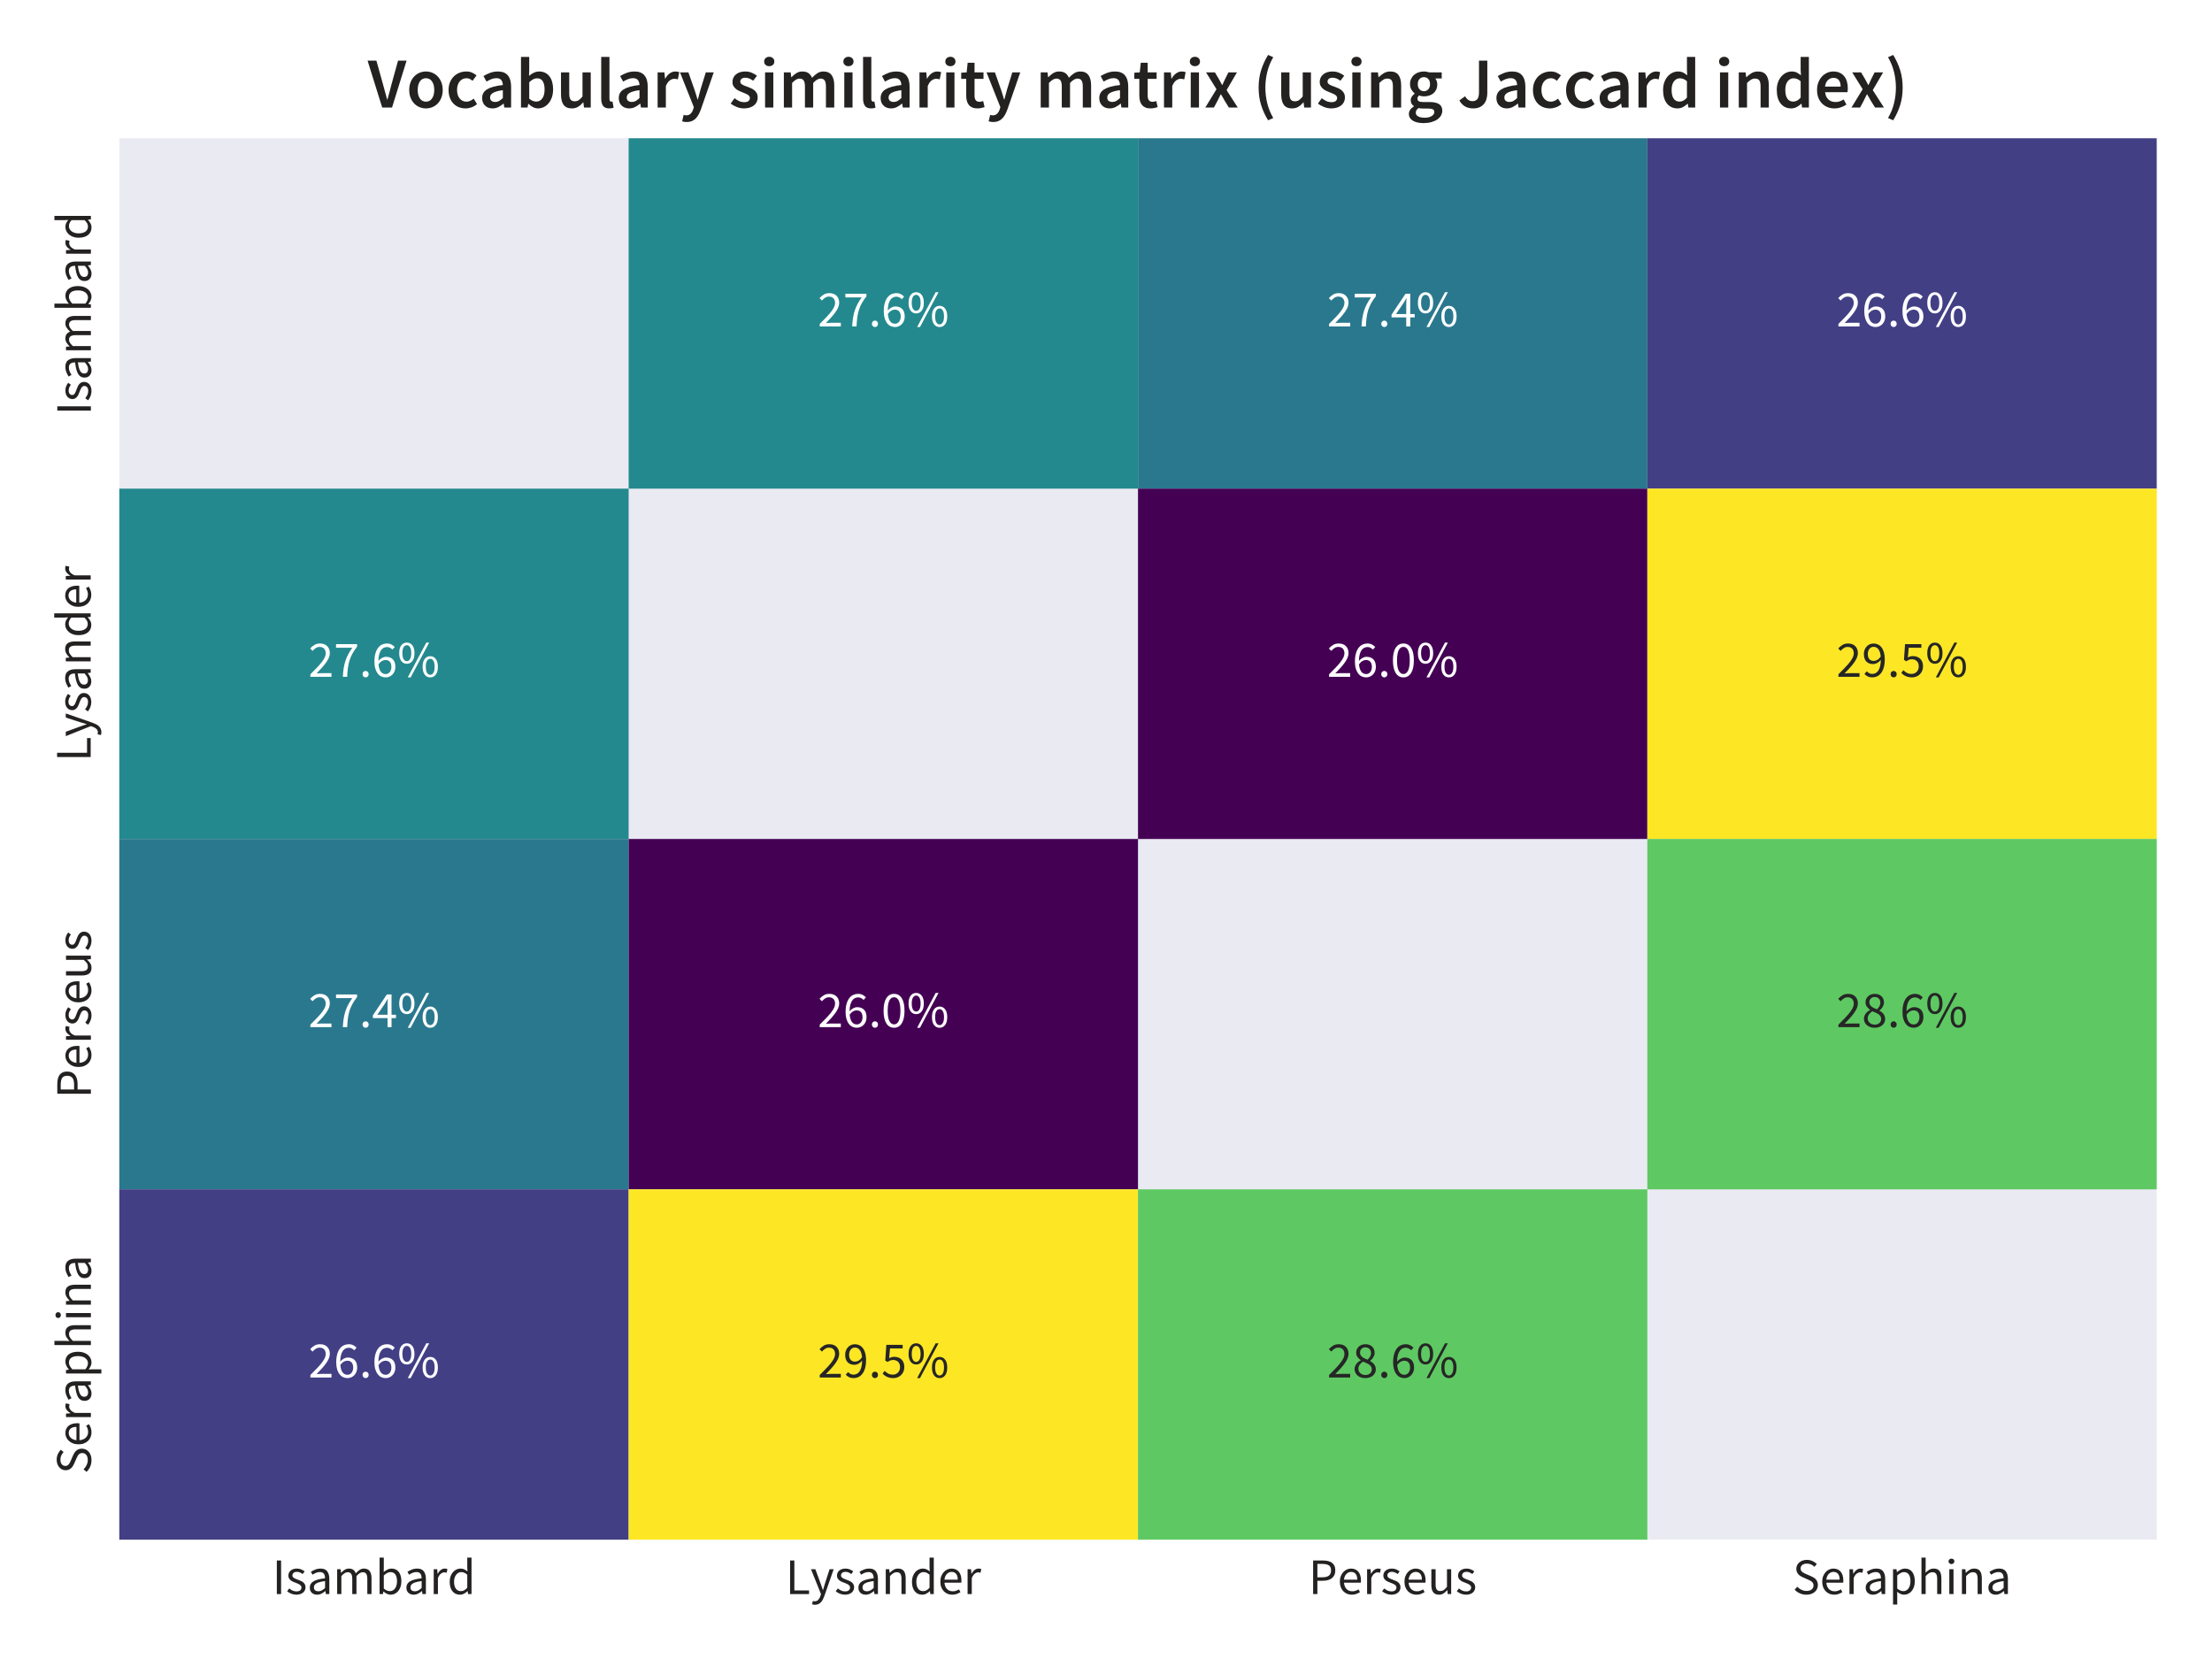 <?xml version="1.0" encoding="utf-8" standalone="no"?>
<!DOCTYPE svg PUBLIC "-//W3C//DTD SVG 1.1//EN"
  "http://www.w3.org/Graphics/SVG/1.1/DTD/svg11.dtd">
<!-- Created with matplotlib (https://matplotlib.org/) -->
<svg height="324pt" version="1.1" viewBox="0 0 432 324" width="432pt" xmlns="http://www.w3.org/2000/svg" xmlns:xlink="http://www.w3.org/1999/xlink">
 <defs>
  <style type="text/css">
*{stroke-linecap:butt;stroke-linejoin:round;}
  </style>
 </defs>
 <g id="figure_1">
  <g id="patch_1">
   <path d="M 0 324 
L 432 324 
L 432 0 
L 0 0 
z
" style="fill:#ffffff;"/>
  </g>
  <g id="axes_1">
   <g id="patch_2">
    <path d="M 23.3 300.7 
L 421.2 300.7 
L 421.2 27.003 
L 23.3 27.003 
z
" style="fill:#eaeaf2;"/>
   </g>
   <g id="matplotlib.axis_1">
    <g id="xtick_1">
     <g id="line2d_1"/>
     <g id="text_1">
      <!-- Isambard -->
      <defs>
       <path d="M 9 65.594 
L 17.297 65.594 
L 17.297 0 
L 9 0 
z
" id="SourceSansPro-Regular-73"/>
       <path d="M 20.906 -1.203 
Q 15.703 -1.203 11 0.688 
Q 6.297 2.594 2.797 5.5 
L 6.906 11 
Q 10.094 8.406 13.438 6.797 
Q 16.797 5.203 21.203 5.203 
Q 26 5.203 28.391 7.391 
Q 30.797 9.594 30.797 12.797 
Q 30.797 14.703 29.797 16.094 
Q 28.797 17.5 27.25 18.547 
Q 25.703 19.594 23.703 20.391 
Q 21.703 21.203 19.703 22 
Q 17.094 22.906 14.5 24.047 
Q 11.906 25.203 9.844 26.844 
Q 7.797 28.5 6.5 30.703 
Q 5.203 32.906 5.203 36 
Q 5.203 38.906 6.344 41.453 
Q 7.5 44 9.641 45.844 
Q 11.797 47.703 14.891 48.75 
Q 18 49.797 21.906 49.797 
Q 26.5 49.797 30.344 48.188 
Q 34.203 46.594 37 44.297 
L 33.094 39.094 
Q 30.594 41 27.891 42.203 
Q 25.203 43.406 22 43.406 
Q 17.406 43.406 15.25 41.297 
Q 13.094 39.203 13.094 36.406 
Q 13.094 34.703 14 33.453 
Q 14.906 32.203 16.406 31.25 
Q 17.906 30.297 19.844 29.547 
Q 21.797 28.797 23.906 28 
Q 26.5 27 29.141 25.891 
Q 31.797 24.797 33.891 23.141 
Q 36 21.5 37.344 19.094 
Q 38.703 16.703 38.703 13.297 
Q 38.703 10.297 37.547 7.688 
Q 36.406 5.094 34.156 3.094 
Q 31.906 1.094 28.547 -0.047 
Q 25.203 -1.203 20.906 -1.203 
z
" id="SourceSansPro-Regular-115"/>
       <path d="M 19.406 -1.203 
Q 13.297 -1.203 9.25 2.391 
Q 5.203 6 5.203 12.594 
Q 5.203 20.594 12.297 24.844 
Q 19.406 29.094 35 30.797 
Q 35 33.094 34.547 35.297 
Q 34.094 37.5 33 39.203 
Q 31.906 40.906 29.953 41.953 
Q 28 43 25 43 
Q 20.797 43 17.094 41.391 
Q 13.406 39.797 10.5 37.797 
L 7.297 43.5 
Q 10.703 45.703 15.594 47.75 
Q 20.5 49.797 26.406 49.797 
Q 35.297 49.797 39.297 44.344 
Q 43.297 38.906 43.297 29.797 
L 43.297 0 
L 36.5 0 
L 35.797 5.797 
L 35.5 5.797 
Q 32 2.906 28 0.844 
Q 24 -1.203 19.406 -1.203 
z
M 21.797 5.406 
Q 25.297 5.406 28.391 7.047 
Q 31.5 8.703 35 11.906 
L 35 25.406 
Q 28.906 24.594 24.75 23.5 
Q 20.594 22.406 18.047 20.906 
Q 15.5 19.406 14.344 17.453 
Q 13.203 15.5 13.203 13.203 
Q 13.203 9 15.703 7.203 
Q 18.203 5.406 21.797 5.406 
z
" id="SourceSansPro-Regular-97"/>
       <path d="M 8.203 48.594 
L 15 48.594 
L 15.703 41.594 
L 16 41.594 
Q 19.203 45.094 22.953 47.438 
Q 26.703 49.797 31.094 49.797 
Q 36.703 49.797 39.844 47.344 
Q 43 44.906 44.5 40.5 
Q 48.297 44.703 52.141 47.25 
Q 56 49.797 60.5 49.797 
Q 68 49.797 71.641 45 
Q 75.297 40.203 75.297 30.797 
L 75.297 0 
L 67.094 0 
L 67.094 29.703 
Q 67.094 36.594 64.891 39.641 
Q 62.703 42.703 58.094 42.703 
Q 52.594 42.703 45.906 35.203 
L 45.906 0 
L 37.703 0 
L 37.703 29.703 
Q 37.703 36.594 35.5 39.641 
Q 33.297 42.703 28.594 42.703 
Q 23.094 42.703 16.406 35.203 
L 16.406 0 
L 8.203 0 
z
" id="SourceSansPro-Regular-109"/>
       <path d="M 29.703 -1.203 
Q 26.297 -1.203 22.641 0.438 
Q 19 2.094 15.797 5 
L 15.5 5 
L 14.797 0 
L 8.203 0 
L 8.203 71.203 
L 16.406 71.203 
L 16.406 51.797 
L 16.203 43 
Q 19.5 45.906 23.391 47.844 
Q 27.297 49.797 31.406 49.797 
Q 36.094 49.797 39.688 48.047 
Q 43.297 46.297 45.75 43.047 
Q 48.203 39.797 49.453 35.25 
Q 50.703 30.703 50.703 25.094 
Q 50.703 18.906 49 14 
Q 47.297 9.094 44.391 5.688 
Q 41.5 2.297 37.703 0.547 
Q 33.906 -1.203 29.703 -1.203 
z
M 28.297 5.703 
Q 31.297 5.703 33.844 7.047 
Q 36.406 8.406 38.25 10.844 
Q 40.094 13.297 41.141 16.891 
Q 42.203 20.5 42.203 25 
Q 42.203 29 41.5 32.297 
Q 40.797 35.594 39.25 37.938 
Q 37.703 40.297 35.25 41.594 
Q 32.797 42.906 29.406 42.906 
Q 23.5 42.906 16.406 36.297 
L 16.406 10.797 
Q 19.594 8 22.75 6.844 
Q 25.906 5.703 28.297 5.703 
z
" id="SourceSansPro-Regular-98"/>
       <path d="M 8.203 48.594 
L 15 48.594 
L 15.703 39.797 
L 16 39.797 
Q 18.5 44.406 22.047 47.094 
Q 25.594 49.797 29.797 49.797 
Q 32.703 49.797 35 48.797 
L 33.406 41.594 
Q 32.203 42 31.203 42.203 
Q 30.203 42.406 28.703 42.406 
Q 25.594 42.406 22.25 39.906 
Q 18.906 37.406 16.406 31.203 
L 16.406 0 
L 8.203 0 
z
" id="SourceSansPro-Regular-114"/>
       <path d="M 24.797 -1.203 
Q 15.594 -1.203 10.141 5.391 
Q 4.703 12 4.703 24.203 
Q 4.703 30.094 6.453 34.844 
Q 8.203 39.594 11.094 42.891 
Q 14 46.203 17.797 48 
Q 21.594 49.797 25.797 49.797 
Q 30 49.797 33.094 48.297 
Q 36.203 46.797 39.406 44.203 
L 39 52.5 
L 39 71.203 
L 47.297 71.203 
L 47.297 0 
L 40.5 0 
L 39.797 5.703 
L 39.5 5.703 
Q 36.594 2.906 32.844 0.844 
Q 29.094 -1.203 24.797 -1.203 
z
M 26.594 5.703 
Q 30 5.703 33 7.344 
Q 36 9 39 12.406 
L 39 37.797 
Q 35.906 40.594 33.047 41.75 
Q 30.203 42.906 27.203 42.906 
Q 24.297 42.906 21.75 41.547 
Q 19.203 40.203 17.297 37.75 
Q 15.406 35.297 14.297 31.891 
Q 13.203 28.5 13.203 24.297 
Q 13.203 15.5 16.703 10.594 
Q 20.203 5.703 26.594 5.703 
z
" id="SourceSansPro-Regular-100"/>
      </defs>
      <g style="fill:#242121;" transform="translate(53.166 311.32)scale(0.1 -0.1)">
       <use xlink:href="#SourceSansPro-Regular-73"/>
       <use x="26.3" xlink:href="#SourceSansPro-Regular-115"/>
       <use x="68.2" xlink:href="#SourceSansPro-Regular-97"/>
       <use x="118.6" xlink:href="#SourceSansPro-Regular-109"/>
       <use x="201.5" xlink:href="#SourceSansPro-Regular-98"/>
       <use x="256.8" xlink:href="#SourceSansPro-Regular-97"/>
       <use x="307.2" xlink:href="#SourceSansPro-Regular-114"/>
       <use x="341.9" xlink:href="#SourceSansPro-Regular-100"/>
      </g>
     </g>
    </g>
    <g id="xtick_2">
     <g id="line2d_2"/>
     <g id="text_2">
      <!-- Lysander -->
      <defs>
       <path d="M 9 65.594 
L 17.297 65.594 
L 17.297 7.094 
L 46 7.094 
L 46 0 
L 9 0 
z
" id="SourceSansPro-Regular-76"/>
       <path d="M 9 -20.906 
Q 7.297 -20.906 5.891 -20.656 
Q 4.5 -20.406 3.297 -19.906 
L 4.906 -13.406 
Q 5.703 -13.594 6.703 -13.844 
Q 7.703 -14.094 8.594 -14.094 
Q 12.797 -14.094 15.438 -11.141 
Q 18.094 -8.203 19.594 -3.703 
L 20.703 -0.094 
L 1.203 48.594 
L 9.703 48.594 
L 19.594 21.703 
Q 20.703 18.5 21.953 14.953 
Q 23.203 11.406 24.297 8 
L 24.703 8 
Q 25.797 11.297 26.797 14.891 
Q 27.797 18.5 28.797 21.703 
L 37.5 48.594 
L 45.5 48.594 
L 27.203 -4 
Q 25.906 -7.594 24.297 -10.688 
Q 22.703 -13.797 20.5 -16.047 
Q 18.297 -18.297 15.5 -19.594 
Q 12.703 -20.906 9 -20.906 
z
" id="SourceSansPro-Regular-121"/>
       <path d="M 8.203 48.594 
L 15 48.594 
L 15.703 41.594 
L 16 41.594 
Q 19.5 45.094 23.344 47.438 
Q 27.203 49.797 32.297 49.797 
Q 40 49.797 43.547 45 
Q 47.094 40.203 47.094 30.797 
L 47.094 0 
L 38.906 0 
L 38.906 29.703 
Q 38.906 36.594 36.703 39.641 
Q 34.5 42.703 29.703 42.703 
Q 25.906 42.703 23 40.797 
Q 20.094 38.906 16.406 35.203 
L 16.406 0 
L 8.203 0 
z
" id="SourceSansPro-Regular-110"/>
       <path d="M 27.906 -1.203 
Q 23 -1.203 18.75 0.547 
Q 14.5 2.297 11.344 5.547 
Q 8.203 8.797 6.391 13.5 
Q 4.594 18.203 4.594 24.203 
Q 4.594 30.203 6.438 34.953 
Q 8.297 39.703 11.344 43 
Q 14.406 46.297 18.297 48.047 
Q 22.203 49.797 26.406 49.797 
Q 31 49.797 34.641 48.188 
Q 38.297 46.594 40.75 43.594 
Q 43.203 40.594 44.5 36.391 
Q 45.797 32.203 45.797 27 
Q 45.797 25.703 45.75 24.453 
Q 45.703 23.203 45.5 22.297 
L 12.703 22.297 
Q 13.203 14.5 17.547 9.953 
Q 21.906 5.406 28.906 5.406 
Q 32.406 5.406 35.344 6.453 
Q 38.297 7.5 41 9.203 
L 43.906 3.797 
Q 40.703 1.797 36.797 0.297 
Q 32.906 -1.203 27.906 -1.203 
z
M 38.594 28.203 
Q 38.594 35.594 35.438 39.438 
Q 32.297 43.297 26.594 43.297 
Q 24 43.297 21.641 42.297 
Q 19.297 41.297 17.391 39.344 
Q 15.5 37.406 14.25 34.594 
Q 13 31.797 12.594 28.203 
z
" id="SourceSansPro-Regular-101"/>
      </defs>
      <g style="fill:#242121;" transform="translate(153.407 311.32)scale(0.1 -0.1)">
       <use xlink:href="#SourceSansPro-Regular-76"/>
       <use x="48.6" xlink:href="#SourceSansPro-Regular-121"/>
       <use x="95.3" xlink:href="#SourceSansPro-Regular-115"/>
       <use x="137.2" xlink:href="#SourceSansPro-Regular-97"/>
       <use x="187.6" xlink:href="#SourceSansPro-Regular-110"/>
       <use x="242.3" xlink:href="#SourceSansPro-Regular-100"/>
       <use x="297.8" xlink:href="#SourceSansPro-Regular-101"/>
       <use x="347.4" xlink:href="#SourceSansPro-Regular-114"/>
      </g>
     </g>
    </g>
    <g id="xtick_3">
     <g id="line2d_3"/>
     <g id="text_3">
      <!-- Perseus -->
      <defs>
       <path d="M 9 65.594 
L 27.703 65.594 
Q 33.203 65.594 37.75 64.594 
Q 42.297 63.594 45.5 61.344 
Q 48.703 59.094 50.5 55.391 
Q 52.297 51.703 52.297 46.297 
Q 52.297 41.094 50.547 37.297 
Q 48.797 33.5 45.594 31 
Q 42.406 28.5 37.953 27.25 
Q 33.5 26 28.094 26 
L 17.297 26 
L 17.297 0 
L 9 0 
z
M 27.094 32.797 
Q 35.703 32.797 39.844 36.047 
Q 44 39.297 44 46.297 
Q 44 53.406 39.641 56.156 
Q 35.297 58.906 26.703 58.906 
L 17.297 58.906 
L 17.297 32.797 
z
" id="SourceSansPro-Regular-80"/>
       <path d="M 22.406 -1.203 
Q 14.594 -1.203 11.047 3.594 
Q 7.5 8.406 7.5 17.797 
L 7.5 48.594 
L 15.797 48.594 
L 15.797 18.906 
Q 15.797 12 17.938 8.953 
Q 20.094 5.906 24.906 5.906 
Q 28.703 5.906 31.594 7.844 
Q 34.5 9.797 38 14.094 
L 38 48.594 
L 46.203 48.594 
L 46.203 0 
L 39.406 0 
L 38.703 7.594 
L 38.406 7.594 
Q 35 3.594 31.25 1.188 
Q 27.5 -1.203 22.406 -1.203 
z
" id="SourceSansPro-Regular-117"/>
      </defs>
      <g style="fill:#242121;" transform="translate(255.552 311.32)scale(0.1 -0.1)">
       <use xlink:href="#SourceSansPro-Regular-80"/>
       <use x="56.6" xlink:href="#SourceSansPro-Regular-101"/>
       <use x="106.2" xlink:href="#SourceSansPro-Regular-114"/>
       <use x="140.9" xlink:href="#SourceSansPro-Regular-115"/>
       <use x="182.8" xlink:href="#SourceSansPro-Regular-101"/>
       <use x="232.4" xlink:href="#SourceSansPro-Regular-117"/>
       <use x="286.8" xlink:href="#SourceSansPro-Regular-115"/>
      </g>
     </g>
    </g>
    <g id="xtick_4">
     <g id="line2d_4"/>
     <g id="text_4">
      <!-- Seraphina -->
      <defs>
       <path d="M 27.203 -1.203 
Q 20.297 -1.203 14.391 1.391 
Q 8.5 4 4.203 8.5 
L 9.203 14.297 
Q 12.703 10.594 17.453 8.344 
Q 22.203 6.094 27.297 6.094 
Q 33.797 6.094 37.391 9.047 
Q 41 12 41 16.797 
Q 41 19.297 40.141 21.047 
Q 39.297 22.797 37.844 24.047 
Q 36.406 25.297 34.406 26.297 
Q 32.406 27.297 30.094 28.406 
L 20.703 32.5 
Q 18.406 33.5 16 34.891 
Q 13.594 36.297 11.688 38.297 
Q 9.797 40.297 8.594 43.047 
Q 7.406 45.797 7.406 49.406 
Q 7.406 53.094 8.953 56.297 
Q 10.5 59.5 13.25 61.844 
Q 16 64.203 19.75 65.5 
Q 23.5 66.797 28 66.797 
Q 33.906 66.797 38.906 64.547 
Q 43.906 62.297 47.406 58.703 
L 42.906 53.297 
Q 39.906 56.203 36.25 57.844 
Q 32.594 59.5 28 59.5 
Q 22.5 59.5 19.141 56.953 
Q 15.797 54.406 15.797 49.906 
Q 15.797 47.5 16.75 45.844 
Q 17.703 44.203 19.297 42.953 
Q 20.906 41.703 22.797 40.75 
Q 24.703 39.797 26.703 39 
L 36 35 
Q 38.797 33.797 41.297 32.25 
Q 43.797 30.703 45.594 28.641 
Q 47.406 26.594 48.453 23.844 
Q 49.5 21.094 49.5 17.5 
Q 49.5 13.594 47.953 10.188 
Q 46.406 6.797 43.5 4.25 
Q 40.594 1.703 36.5 0.25 
Q 32.406 -1.203 27.203 -1.203 
z
" id="SourceSansPro-Regular-83"/>
       <path d="M 8.203 48.594 
L 15 48.594 
L 15.703 43 
L 16 43 
Q 19.297 45.797 23.25 47.797 
Q 27.203 49.797 31.5 49.797 
Q 36.203 49.797 39.797 48.047 
Q 43.406 46.297 45.797 43.047 
Q 48.203 39.797 49.453 35.25 
Q 50.703 30.703 50.703 25 
Q 50.703 18.797 49 13.938 
Q 47.297 9.094 44.391 5.688 
Q 41.5 2.297 37.703 0.547 
Q 33.906 -1.203 29.703 -1.203 
Q 26.297 -1.203 22.938 0.297 
Q 19.594 1.797 16.203 4.406 
L 16.406 -4.094 
L 16.406 -20.5 
L 8.203 -20.5 
z
M 28.297 5.703 
Q 31.297 5.703 33.844 7.047 
Q 36.406 8.406 38.25 10.844 
Q 40.094 13.297 41.141 16.891 
Q 42.203 20.5 42.203 25 
Q 42.203 29 41.5 32.297 
Q 40.797 35.594 39.25 37.938 
Q 37.703 40.297 35.25 41.594 
Q 32.797 42.906 29.406 42.906 
Q 26.297 42.906 23.141 41.203 
Q 20 39.5 16.406 36.297 
L 16.406 10.797 
Q 19.703 8 22.797 6.844 
Q 25.906 5.703 28.297 5.703 
z
" id="SourceSansPro-Regular-112"/>
       <path d="M 8.203 71.203 
L 16.406 71.203 
L 16.406 51.797 
L 16.094 41.797 
Q 19.594 45.094 23.391 47.438 
Q 27.203 49.797 32.297 49.797 
Q 40 49.797 43.547 45 
Q 47.094 40.203 47.094 30.797 
L 47.094 0 
L 38.906 0 
L 38.906 29.703 
Q 38.906 36.594 36.703 39.641 
Q 34.5 42.703 29.703 42.703 
Q 25.906 42.703 23 40.797 
Q 20.094 38.906 16.406 35.203 
L 16.406 0 
L 8.203 0 
z
" id="SourceSansPro-Regular-104"/>
       <path d="M 8.203 48.594 
L 16.406 48.594 
L 16.406 0 
L 8.203 0 
z
M 12.406 58.594 
Q 10 58.594 8.344 60.094 
Q 6.703 61.594 6.703 63.906 
Q 6.703 66.297 8.344 67.75 
Q 10 69.203 12.406 69.203 
Q 14.797 69.203 16.438 67.75 
Q 18.094 66.297 18.094 63.906 
Q 18.094 61.594 16.438 60.094 
Q 14.797 58.594 12.406 58.594 
z
" id="SourceSansPro-Regular-105"/>
      </defs>
      <g style="fill:#242121;" transform="translate(350.077 311.32)scale(0.1 -0.1)">
       <use xlink:href="#SourceSansPro-Regular-83"/>
       <use x="53.4" xlink:href="#SourceSansPro-Regular-101"/>
       <use x="103" xlink:href="#SourceSansPro-Regular-114"/>
       <use x="137.7" xlink:href="#SourceSansPro-Regular-97"/>
       <use x="188.1" xlink:href="#SourceSansPro-Regular-112"/>
       <use x="243.6" xlink:href="#SourceSansPro-Regular-104"/>
       <use x="298" xlink:href="#SourceSansPro-Regular-105"/>
       <use x="322.6" xlink:href="#SourceSansPro-Regular-110"/>
       <use x="377.3" xlink:href="#SourceSansPro-Regular-97"/>
      </g>
     </g>
    </g>
   </g>
   <g id="matplotlib.axis_2">
    <g id="ytick_1">
     <g id="line2d_5"/>
     <g id="text_5">
      <!-- Isambard -->
      <g style="fill:#242121;" transform="translate(17.75 81.086)rotate(-90)scale(0.1 -0.1)">
       <use xlink:href="#SourceSansPro-Regular-73"/>
       <use x="26.3" xlink:href="#SourceSansPro-Regular-115"/>
       <use x="68.2" xlink:href="#SourceSansPro-Regular-97"/>
       <use x="118.6" xlink:href="#SourceSansPro-Regular-109"/>
       <use x="201.5" xlink:href="#SourceSansPro-Regular-98"/>
       <use x="256.8" xlink:href="#SourceSansPro-Regular-97"/>
       <use x="307.2" xlink:href="#SourceSansPro-Regular-114"/>
       <use x="341.9" xlink:href="#SourceSansPro-Regular-100"/>
      </g>
     </g>
    </g>
    <g id="ytick_2">
     <g id="line2d_6"/>
     <g id="text_6">
      <!-- Lysander -->
      <g style="fill:#242121;" transform="translate(17.709 148.745)rotate(-90)scale(0.1 -0.1)">
       <use xlink:href="#SourceSansPro-Regular-76"/>
       <use x="48.6" xlink:href="#SourceSansPro-Regular-121"/>
       <use x="95.3" xlink:href="#SourceSansPro-Regular-115"/>
       <use x="137.2" xlink:href="#SourceSansPro-Regular-97"/>
       <use x="187.6" xlink:href="#SourceSansPro-Regular-110"/>
       <use x="242.3" xlink:href="#SourceSansPro-Regular-100"/>
       <use x="297.8" xlink:href="#SourceSansPro-Regular-101"/>
       <use x="347.4" xlink:href="#SourceSansPro-Regular-114"/>
      </g>
     </g>
    </g>
    <g id="ytick_3">
     <g id="line2d_7"/>
     <g id="text_7">
      <!-- Perseus -->
      <g style="fill:#242121;" transform="translate(17.75 214.499)rotate(-90)scale(0.1 -0.1)">
       <use xlink:href="#SourceSansPro-Regular-80"/>
       <use x="56.6" xlink:href="#SourceSansPro-Regular-101"/>
       <use x="106.2" xlink:href="#SourceSansPro-Regular-114"/>
       <use x="140.9" xlink:href="#SourceSansPro-Regular-115"/>
       <use x="182.8" xlink:href="#SourceSansPro-Regular-101"/>
       <use x="232.4" xlink:href="#SourceSansPro-Regular-117"/>
       <use x="286.8" xlink:href="#SourceSansPro-Regular-115"/>
      </g>
     </g>
    </g>
    <g id="ytick_4">
     <g id="line2d_8"/>
     <g id="text_8">
      <!-- Seraphina -->
      <g style="fill:#242121;" transform="translate(17.75 287.874)rotate(-90)scale(0.1 -0.1)">
       <use xlink:href="#SourceSansPro-Regular-83"/>
       <use x="53.4" xlink:href="#SourceSansPro-Regular-101"/>
       <use x="103" xlink:href="#SourceSansPro-Regular-114"/>
       <use x="137.7" xlink:href="#SourceSansPro-Regular-97"/>
       <use x="188.1" xlink:href="#SourceSansPro-Regular-112"/>
       <use x="243.6" xlink:href="#SourceSansPro-Regular-104"/>
       <use x="298" xlink:href="#SourceSansPro-Regular-105"/>
       <use x="322.6" xlink:href="#SourceSansPro-Regular-110"/>
       <use x="377.3" xlink:href="#SourceSansPro-Regular-97"/>
      </g>
     </g>
    </g>
   </g>
   <g id="QuadMesh_1">
    <path clip-path="url(#p7c6d9ca1df)" d="M 23.3 27.003 
L 122.775 27.003 
L 122.775 95.427 
L 23.3 95.427 
L 23.3 27.003 
" style="fill:none;"/>
    <path clip-path="url(#p7c6d9ca1df)" d="M 122.775 27.003 
L 222.25 27.003 
L 222.25 95.427 
L 122.775 95.427 
L 122.775 27.003 
" style="fill:#23898e;"/>
    <path clip-path="url(#p7c6d9ca1df)" d="M 222.25 27.003 
L 321.725 27.003 
L 321.725 95.427 
L 222.25 95.427 
L 222.25 27.003 
" style="fill:#2a788e;"/>
    <path clip-path="url(#p7c6d9ca1df)" d="M 321.725 27.003 
L 421.2 27.003 
L 421.2 95.427 
L 321.725 95.427 
L 321.725 27.003 
" style="fill:#423f85;"/>
    <path clip-path="url(#p7c6d9ca1df)" d="M 23.3 95.427 
L 122.775 95.427 
L 122.775 163.852 
L 23.3 163.852 
L 23.3 95.427 
" style="fill:#23898e;"/>
    <path clip-path="url(#p7c6d9ca1df)" d="M 122.775 95.427 
L 222.25 95.427 
L 222.25 163.852 
L 122.775 163.852 
L 122.775 95.427 
" style="fill:none;"/>
    <path clip-path="url(#p7c6d9ca1df)" d="M 222.25 95.427 
L 321.725 95.427 
L 321.725 163.852 
L 222.25 163.852 
L 222.25 95.427 
" style="fill:#440154;"/>
    <path clip-path="url(#p7c6d9ca1df)" d="M 321.725 95.427 
L 421.2 95.427 
L 421.2 163.852 
L 321.725 163.852 
L 321.725 95.427 
" style="fill:#fde725;"/>
    <path clip-path="url(#p7c6d9ca1df)" d="M 23.3 163.852 
L 122.775 163.852 
L 122.775 232.276 
L 23.3 232.276 
L 23.3 163.852 
" style="fill:#2a788e;"/>
    <path clip-path="url(#p7c6d9ca1df)" d="M 122.775 163.852 
L 222.25 163.852 
L 222.25 232.276 
L 122.775 232.276 
L 122.775 163.852 
" style="fill:#440154;"/>
    <path clip-path="url(#p7c6d9ca1df)" d="M 222.25 163.852 
L 321.725 163.852 
L 321.725 232.276 
L 222.25 232.276 
L 222.25 163.852 
" style="fill:none;"/>
    <path clip-path="url(#p7c6d9ca1df)" d="M 321.725 163.852 
L 421.2 163.852 
L 421.2 232.276 
L 321.725 232.276 
L 321.725 163.852 
" style="fill:#5ec962;"/>
    <path clip-path="url(#p7c6d9ca1df)" d="M 23.3 232.276 
L 122.775 232.276 
L 122.775 300.7 
L 23.3 300.7 
L 23.3 232.276 
" style="fill:#423f85;"/>
    <path clip-path="url(#p7c6d9ca1df)" d="M 122.775 232.276 
L 222.25 232.276 
L 222.25 300.7 
L 122.775 300.7 
L 122.775 232.276 
" style="fill:#fde725;"/>
    <path clip-path="url(#p7c6d9ca1df)" d="M 222.25 232.276 
L 321.725 232.276 
L 321.725 300.7 
L 222.25 300.7 
L 222.25 232.276 
" style="fill:#5ec962;"/>
    <path clip-path="url(#p7c6d9ca1df)" d="M 321.725 232.276 
L 421.2 232.276 
L 421.2 300.7 
L 321.725 300.7 
L 321.725 232.276 
" style="fill:none;"/>
   </g>
   <g id="text_9">
    <!-- 27.6% -->
    <defs>
     <path d="M 4 4.906 
Q 11.203 12.094 16.797 17.891 
Q 22.406 23.703 26.203 28.641 
Q 30 33.594 32 37.75 
Q 34 41.906 34 45.797 
Q 34 51.297 31 54.797 
Q 28 58.297 21.906 58.297 
Q 17.906 58.297 14.5 56.047 
Q 11.094 53.797 8.297 50.594 
L 3.594 55.297 
Q 7.594 59.703 12.094 62.344 
Q 16.594 65 22.906 65 
Q 31.797 65 36.891 59.844 
Q 42 54.703 42 46.203 
Q 42 41.703 40.047 37.141 
Q 38.094 32.594 34.641 27.75 
Q 31.203 22.906 26.453 17.656 
Q 21.703 12.406 16 6.5 
Q 18.594 6.703 21.391 6.891 
Q 24.203 7.094 26.703 7.094 
L 45.203 7.094 
L 45.203 0 
L 4 0 
z
" id="SourceSansPro-Regular-50"/>
     <path d="M 17.703 0 
Q 18.094 9 19.297 16.5 
Q 20.5 24 22.641 30.75 
Q 24.797 37.5 28.141 43.797 
Q 31.5 50.094 36.203 56.703 
L 4.406 56.703 
L 4.406 63.797 
L 45.5 63.797 
L 45.5 58.703 
Q 39.797 51.5 36.25 44.891 
Q 32.703 38.297 30.594 31.438 
Q 28.5 24.594 27.547 16.938 
Q 26.594 9.297 26.203 0 
L 17.703 0 
z
" id="SourceSansPro-Regular-55"/>
     <path d="M 12.5 -1.203 
Q 10 -1.203 8.25 0.547 
Q 6.5 2.297 6.5 5 
Q 6.5 7.906 8.25 9.656 
Q 10 11.406 12.5 11.406 
Q 14.906 11.406 16.656 9.656 
Q 18.406 7.906 18.406 5 
Q 18.406 2.297 16.656 0.547 
Q 14.906 -1.203 12.5 -1.203 
z
" id="SourceSansPro-Regular-46"/>
     <path d="M 26.797 5.297 
Q 29.203 5.297 31.203 6.297 
Q 33.203 7.297 34.703 9.141 
Q 36.203 11 37.047 13.547 
Q 37.906 16.094 37.906 19.297 
Q 37.906 25.594 35 29.188 
Q 32.094 32.797 26.094 32.797 
Q 23.094 32.797 19.547 30.844 
Q 16 28.906 12.797 24.406 
Q 13.594 15 17.141 10.141 
Q 20.703 5.297 26.797 5.297 
z
M 39.906 53.094 
Q 37.906 55.406 35.156 56.75 
Q 32.406 58.094 29.406 58.094 
Q 26.094 58.094 23.094 56.688 
Q 20.094 55.297 17.797 52.094 
Q 15.5 48.906 14.094 43.75 
Q 12.703 38.594 12.594 31 
Q 15.594 34.703 19.594 36.844 
Q 23.594 39 27.5 39 
Q 35.797 39 40.75 34.094 
Q 45.703 29.203 45.703 19.297 
Q 45.703 14.703 44.203 10.953 
Q 42.703 7.203 40.094 4.5 
Q 37.5 1.797 34.094 0.297 
Q 30.703 -1.203 26.797 -1.203 
Q 22.094 -1.203 18.094 0.688 
Q 14.094 2.594 11.141 6.438 
Q 8.203 10.297 6.5 16.047 
Q 4.797 21.797 4.797 29.5 
Q 4.797 39.094 6.797 45.844 
Q 8.797 52.594 12.188 56.844 
Q 15.594 61.094 19.938 63.047 
Q 24.297 65 29.094 65 
Q 34.297 65 38.047 63.047 
Q 41.797 61.094 44.5 58.203 
z
" id="SourceSansPro-Regular-54"/>
     <path d="M 18.406 25.391 
Q 11.594 25.391 7.547 30.781 
Q 3.5 36.188 3.5 46.188 
Q 3.5 56.094 7.547 61.438 
Q 11.594 66.797 18.406 66.797 
Q 25.094 66.797 29.188 61.438 
Q 33.297 56.094 33.297 46.188 
Q 33.297 36.188 29.188 30.781 
Q 25.094 25.391 18.406 25.391 
z
M 18.406 30.5 
Q 22.203 30.5 24.594 34.438 
Q 27 38.391 27 46.188 
Q 27 54 24.594 57.844 
Q 22.203 61.688 18.406 61.688 
Q 14.5 61.688 12.094 57.844 
Q 9.703 54 9.703 46.188 
Q 9.703 38.391 12.094 34.438 
Q 14.5 30.5 18.406 30.5 
z
M 56.406 66.797 
L 62 66.797 
L 25.797 -1.203 
L 20.203 -1.203 
z
M 64.094 -1.203 
Q 57.297 -1.203 53.25 4.188 
Q 49.203 9.594 49.203 19.594 
Q 49.203 29.5 53.25 34.844 
Q 57.297 40.203 64.094 40.203 
Q 70.797 40.203 74.891 34.844 
Q 79 29.5 79 19.594 
Q 79 9.594 74.891 4.188 
Q 70.797 -1.203 64.094 -1.203 
z
M 64.094 3.906 
Q 67.906 3.906 70.297 7.844 
Q 72.703 11.797 72.703 19.594 
Q 72.703 27.406 70.297 31.25 
Q 67.906 35.094 64.094 35.094 
Q 60.203 35.094 57.797 31.25 
Q 55.406 27.406 55.406 19.594 
Q 55.406 11.797 57.797 7.844 
Q 60.203 3.906 64.094 3.906 
z
" id="SourceSansPro-Regular-37"/>
    </defs>
    <g style="fill:#ffffff;" transform="translate(159.691 63.75)scale(0.1 -0.1)">
     <use xlink:href="#SourceSansPro-Regular-50"/>
     <use x="49.7" xlink:href="#SourceSansPro-Regular-55"/>
     <use x="99.4" xlink:href="#SourceSansPro-Regular-46"/>
     <use x="124.3" xlink:href="#SourceSansPro-Regular-54"/>
     <use x="174" xlink:href="#SourceSansPro-Regular-37"/>
    </g>
   </g>
   <g id="text_10">
    <!-- 27.4% -->
    <defs>
     <path d="M 30.406 24.203 
L 30.406 42.703 
Q 30.406 45.297 30.547 48.844 
Q 30.703 52.406 30.906 55 
L 30.5 55 
Q 29.297 52.703 28 50.5 
Q 26.703 48.297 25.297 46 
L 10.406 24.203 
z
M 46.906 17.594 
L 38.203 17.594 
L 38.203 0 
L 30.406 0 
L 30.406 17.594 
L 1.703 17.594 
L 1.703 23 
L 29 63.797 
L 38.203 63.797 
L 38.203 24.203 
L 46.906 24.203 
z
" id="SourceSansPro-Regular-52"/>
    </defs>
    <g style="fill:#ffffff;" transform="translate(259.166 63.75)scale(0.1 -0.1)">
     <use xlink:href="#SourceSansPro-Regular-50"/>
     <use x="49.7" xlink:href="#SourceSansPro-Regular-55"/>
     <use x="99.4" xlink:href="#SourceSansPro-Regular-46"/>
     <use x="124.3" xlink:href="#SourceSansPro-Regular-52"/>
     <use x="174" xlink:href="#SourceSansPro-Regular-37"/>
    </g>
   </g>
   <g id="text_11">
    <!-- 26.6% -->
    <g style="fill:#ffffff;" transform="translate(358.641 63.75)scale(0.1 -0.1)">
     <use xlink:href="#SourceSansPro-Regular-50"/>
     <use x="49.7" xlink:href="#SourceSansPro-Regular-54"/>
     <use x="99.4" xlink:href="#SourceSansPro-Regular-46"/>
     <use x="124.3" xlink:href="#SourceSansPro-Regular-54"/>
     <use x="174" xlink:href="#SourceSansPro-Regular-37"/>
    </g>
   </g>
   <g id="text_12">
    <!-- 27.6% -->
    <g style="fill:#ffffff;" transform="translate(60.216 132.175)scale(0.1 -0.1)">
     <use xlink:href="#SourceSansPro-Regular-50"/>
     <use x="49.7" xlink:href="#SourceSansPro-Regular-55"/>
     <use x="99.4" xlink:href="#SourceSansPro-Regular-46"/>
     <use x="124.3" xlink:href="#SourceSansPro-Regular-54"/>
     <use x="174" xlink:href="#SourceSansPro-Regular-37"/>
    </g>
   </g>
   <g id="text_13">
    <!-- 26.0% -->
    <defs>
     <path d="M 24.906 -1.203 
Q 15.203 -1.203 9.797 7.391 
Q 4.406 16 4.406 32.094 
Q 4.406 48.203 9.797 56.594 
Q 15.203 65 24.906 65 
Q 34.5 65 39.891 56.594 
Q 45.297 48.203 45.297 32.094 
Q 45.297 16 39.891 7.391 
Q 34.5 -1.203 24.906 -1.203 
z
M 24.906 5.406 
Q 27.703 5.406 29.953 6.953 
Q 32.203 8.5 33.844 11.75 
Q 35.5 15 36.391 20.047 
Q 37.297 25.094 37.297 32.094 
Q 37.297 39.094 36.391 44.094 
Q 35.5 49.094 33.844 52.25 
Q 32.203 55.406 29.953 56.906 
Q 27.703 58.406 24.906 58.406 
Q 22.094 58.406 19.797 56.906 
Q 17.5 55.406 15.844 52.25 
Q 14.203 49.094 13.297 44.094 
Q 12.406 39.094 12.406 32.094 
Q 12.406 18.094 15.844 11.75 
Q 19.297 5.406 24.906 5.406 
z
" id="SourceSansPro-Regular-48"/>
    </defs>
    <g style="fill:#ffffff;" transform="translate(259.166 132.175)scale(0.1 -0.1)">
     <use xlink:href="#SourceSansPro-Regular-50"/>
     <use x="49.7" xlink:href="#SourceSansPro-Regular-54"/>
     <use x="99.4" xlink:href="#SourceSansPro-Regular-46"/>
     <use x="124.3" xlink:href="#SourceSansPro-Regular-48"/>
     <use x="174" xlink:href="#SourceSansPro-Regular-37"/>
    </g>
   </g>
   <g id="text_14">
    <!-- 29.5% -->
    <defs>
     <path d="M 23.5 31 
Q 26.594 31 30.141 32.953 
Q 33.703 34.906 36.906 39.5 
Q 36.094 48.906 32.5 53.703 
Q 28.906 58.5 22.797 58.5 
Q 20.5 58.5 18.453 57.5 
Q 16.406 56.5 14.906 54.641 
Q 13.406 52.797 12.547 50.188 
Q 11.703 47.594 11.703 44.5 
Q 11.703 38.203 14.594 34.594 
Q 17.5 31 23.5 31 
z
M 9.703 10.703 
Q 11.703 8.406 14.453 7 
Q 17.203 5.594 20.203 5.594 
Q 23.594 5.594 26.594 7 
Q 29.594 8.406 31.891 11.656 
Q 34.203 14.906 35.594 20.094 
Q 37 25.297 37.094 33 
Q 34.094 29.203 30.094 27 
Q 26.094 24.797 22.094 24.797 
Q 13.797 24.797 8.891 29.688 
Q 4 34.594 4 44.5 
Q 4 49.094 5.5 52.844 
Q 7 56.594 9.547 59.297 
Q 12.094 62 15.547 63.5 
Q 19 65 22.797 65 
Q 27.5 65 31.547 63.094 
Q 35.594 61.203 38.547 57.344 
Q 41.5 53.5 43.141 47.75 
Q 44.797 42 44.797 34.297 
Q 44.797 24.703 42.797 17.953 
Q 40.797 11.203 37.391 6.953 
Q 34 2.703 29.641 0.75 
Q 25.297 -1.203 20.5 -1.203 
Q 15.406 -1.203 11.547 0.688 
Q 7.703 2.594 5.094 5.5 
z
" id="SourceSansPro-Regular-57"/>
     <path d="M 23.406 -1.203 
Q 19.594 -1.203 16.438 -0.453 
Q 13.297 0.297 10.75 1.5 
Q 8.203 2.703 6.141 4.25 
Q 4.094 5.797 2.5 7.5 
L 6.5 12.906 
Q 9.297 10 13.141 7.797 
Q 17 5.594 22.594 5.594 
Q 25.5 5.594 28.047 6.641 
Q 30.594 7.703 32.5 9.594 
Q 34.406 11.5 35.5 14.203 
Q 36.594 16.906 36.594 20.203 
Q 36.594 26.797 32.891 30.5 
Q 29.203 34.203 23 34.203 
Q 19.703 34.203 17.344 33.203 
Q 15 32.203 12.094 30.297 
L 7.703 33.094 
L 9.797 63.797 
L 41.703 63.797 
L 41.703 56.703 
L 17 56.703 
L 15.297 37.797 
Q 17.594 39 19.891 39.703 
Q 22.203 40.406 25.094 40.406 
Q 29.203 40.406 32.797 39.203 
Q 36.406 38 39.094 35.547 
Q 41.797 33.094 43.344 29.344 
Q 44.906 25.594 44.906 20.406 
Q 44.906 15.203 43.094 11.203 
Q 41.297 7.203 38.297 4.453 
Q 35.297 1.703 31.438 0.25 
Q 27.594 -1.203 23.406 -1.203 
z
" id="SourceSansPro-Regular-53"/>
    </defs>
    <g style="fill:#262626;" transform="translate(358.641 132.175)scale(0.1 -0.1)">
     <use xlink:href="#SourceSansPro-Regular-50"/>
     <use x="49.7" xlink:href="#SourceSansPro-Regular-57"/>
     <use x="99.4" xlink:href="#SourceSansPro-Regular-46"/>
     <use x="124.3" xlink:href="#SourceSansPro-Regular-53"/>
     <use x="174" xlink:href="#SourceSansPro-Regular-37"/>
    </g>
   </g>
   <g id="text_15">
    <!-- 27.4% -->
    <g style="fill:#ffffff;" transform="translate(60.216 200.599)scale(0.1 -0.1)">
     <use xlink:href="#SourceSansPro-Regular-50"/>
     <use x="49.7" xlink:href="#SourceSansPro-Regular-55"/>
     <use x="99.4" xlink:href="#SourceSansPro-Regular-46"/>
     <use x="124.3" xlink:href="#SourceSansPro-Regular-52"/>
     <use x="174" xlink:href="#SourceSansPro-Regular-37"/>
    </g>
   </g>
   <g id="text_16">
    <!-- 26.0% -->
    <g style="fill:#ffffff;" transform="translate(159.691 200.599)scale(0.1 -0.1)">
     <use xlink:href="#SourceSansPro-Regular-50"/>
     <use x="49.7" xlink:href="#SourceSansPro-Regular-54"/>
     <use x="99.4" xlink:href="#SourceSansPro-Regular-46"/>
     <use x="124.3" xlink:href="#SourceSansPro-Regular-48"/>
     <use x="174" xlink:href="#SourceSansPro-Regular-37"/>
    </g>
   </g>
   <g id="text_17">
    <!-- 28.6% -->
    <defs>
     <path d="M 25 -1.203 
Q 20.5 -1.203 16.641 0.094 
Q 12.797 1.406 10.047 3.75 
Q 7.297 6.094 5.688 9.297 
Q 4.094 12.5 4.094 16.297 
Q 4.094 19.406 5.141 22.047 
Q 6.203 24.703 7.844 26.844 
Q 9.5 29 11.641 30.641 
Q 13.797 32.297 16.094 33.5 
L 16.094 33.906 
Q 12.594 36.406 9.891 39.953 
Q 7.203 43.5 7.203 48.594 
Q 7.203 52.297 8.594 55.297 
Q 10 58.297 12.391 60.438 
Q 14.797 62.594 18.094 63.797 
Q 21.406 65 25.297 65 
Q 29.5 65 32.797 63.75 
Q 36.094 62.5 38.438 60.25 
Q 40.797 58 42.047 54.844 
Q 43.297 51.703 43.297 48 
Q 43.297 45.5 42.438 43.203 
Q 41.594 40.906 40.344 38.906 
Q 39.094 36.906 37.547 35.297 
Q 36 33.703 34.5 32.594 
L 34.5 32.203 
Q 36.594 31 38.594 29.453 
Q 40.594 27.906 42.141 25.953 
Q 43.703 24 44.641 21.5 
Q 45.594 19 45.594 15.797 
Q 45.594 12.203 44.094 9.094 
Q 42.594 6 39.891 3.703 
Q 37.203 1.406 33.391 0.094 
Q 29.594 -1.203 25 -1.203 
z
M 29.5 34.797 
Q 32.703 37.703 34.453 40.891 
Q 36.203 44.094 36.203 47.594 
Q 36.203 52.406 33.297 55.656 
Q 30.406 58.906 25.094 58.906 
Q 20.594 58.906 17.688 56.094 
Q 14.797 53.297 14.797 48.594 
Q 14.797 45.703 16 43.641 
Q 17.203 41.594 19.25 40 
Q 21.297 38.406 23.938 37.156 
Q 26.594 35.906 29.5 34.797 
z
M 25.203 4.906 
Q 30.797 4.906 34.25 8 
Q 37.703 11.094 37.703 16.094 
Q 37.703 19.203 36.297 21.391 
Q 34.906 23.594 32.5 25.25 
Q 30.094 26.906 26.938 28.25 
Q 23.797 29.594 20.406 31 
Q 16.594 28.406 14.047 24.953 
Q 11.5 21.5 11.5 17.094 
Q 11.5 14.406 12.547 12.203 
Q 13.594 10 15.438 8.344 
Q 17.297 6.703 19.797 5.797 
Q 22.297 4.906 25.203 4.906 
z
" id="SourceSansPro-Regular-56"/>
    </defs>
    <g style="fill:#262626;" transform="translate(358.641 200.599)scale(0.1 -0.1)">
     <use xlink:href="#SourceSansPro-Regular-50"/>
     <use x="49.7" xlink:href="#SourceSansPro-Regular-56"/>
     <use x="99.4" xlink:href="#SourceSansPro-Regular-46"/>
     <use x="124.3" xlink:href="#SourceSansPro-Regular-54"/>
     <use x="174" xlink:href="#SourceSansPro-Regular-37"/>
    </g>
   </g>
   <g id="text_18">
    <!-- 26.6% -->
    <g style="fill:#ffffff;" transform="translate(60.216 269.023)scale(0.1 -0.1)">
     <use xlink:href="#SourceSansPro-Regular-50"/>
     <use x="49.7" xlink:href="#SourceSansPro-Regular-54"/>
     <use x="99.4" xlink:href="#SourceSansPro-Regular-46"/>
     <use x="124.3" xlink:href="#SourceSansPro-Regular-54"/>
     <use x="174" xlink:href="#SourceSansPro-Regular-37"/>
    </g>
   </g>
   <g id="text_19">
    <!-- 29.5% -->
    <g style="fill:#262626;" transform="translate(159.691 269.023)scale(0.1 -0.1)">
     <use xlink:href="#SourceSansPro-Regular-50"/>
     <use x="49.7" xlink:href="#SourceSansPro-Regular-57"/>
     <use x="99.4" xlink:href="#SourceSansPro-Regular-46"/>
     <use x="124.3" xlink:href="#SourceSansPro-Regular-53"/>
     <use x="174" xlink:href="#SourceSansPro-Regular-37"/>
    </g>
   </g>
   <g id="text_20">
    <!-- 28.6% -->
    <g style="fill:#262626;" transform="translate(259.166 269.023)scale(0.1 -0.1)">
     <use xlink:href="#SourceSansPro-Regular-50"/>
     <use x="49.7" xlink:href="#SourceSansPro-Regular-56"/>
     <use x="99.4" xlink:href="#SourceSansPro-Regular-46"/>
     <use x="124.3" xlink:href="#SourceSansPro-Regular-54"/>
     <use x="174" xlink:href="#SourceSansPro-Regular-37"/>
    </g>
   </g>
   <g id="text_21">
    <!-- Vocabulary similarity matrix (using Jaccard index) -->
    <defs>
     <path d="M -0.406 65.406 
L 11.906 65.406 
L 21.094 32.5 
Q 22.703 26.906 23.953 21.906 
Q 25.203 16.906 26.906 11.203 
L 27.297 11.203 
Q 29 16.906 30.25 21.906 
Q 31.5 26.906 33 32.5 
L 42.094 65.406 
L 54 65.406 
L 33.703 0 
L 20 0 
z
" id="SourceSansPro-Semibold-86"/>
     <path d="M 27.406 -1.203 
Q 22.797 -1.203 18.594 0.5 
Q 14.406 2.203 11.156 5.5 
Q 7.906 8.797 6 13.594 
Q 4.094 18.406 4.094 24.5 
Q 4.094 30.594 6 35.391 
Q 7.906 40.203 11.156 43.5 
Q 14.406 46.797 18.594 48.547 
Q 22.797 50.297 27.406 50.297 
Q 32 50.297 36.25 48.547 
Q 40.5 46.797 43.703 43.5 
Q 46.906 40.203 48.844 35.391 
Q 50.797 30.594 50.797 24.5 
Q 50.797 18.406 48.844 13.594 
Q 46.906 8.797 43.703 5.5 
Q 40.5 2.203 36.25 0.5 
Q 32 -1.203 27.406 -1.203 
z
M 27.406 8.203 
Q 32.797 8.203 35.891 12.641 
Q 39 17.094 39 24.5 
Q 39 32 35.891 36.453 
Q 32.797 40.906 27.406 40.906 
Q 22 40.906 18.953 36.453 
Q 15.906 32 15.906 24.5 
Q 15.906 17.094 18.953 12.641 
Q 22 8.203 27.406 8.203 
z
" id="SourceSansPro-Semibold-111"/>
     <path d="M 27.797 -1.203 
Q 22.797 -1.203 18.438 0.5 
Q 14.094 2.203 10.891 5.5 
Q 7.703 8.797 5.891 13.594 
Q 4.094 18.406 4.094 24.5 
Q 4.094 30.594 6.094 35.391 
Q 8.094 40.203 11.5 43.5 
Q 14.906 46.797 19.344 48.547 
Q 23.797 50.297 28.703 50.297 
Q 33.5 50.297 36.953 48.688 
Q 40.406 47.094 43.094 44.797 
L 37.5 37.297 
Q 35.5 39 33.547 39.953 
Q 31.594 40.906 29.297 40.906 
Q 23.297 40.906 19.594 36.453 
Q 15.906 32 15.906 24.5 
Q 15.906 17.094 19.547 12.641 
Q 23.203 8.203 29 8.203 
Q 31.906 8.203 34.453 9.453 
Q 37 10.703 39.094 12.406 
L 43.797 4.797 
Q 40.297 1.797 36.141 0.297 
Q 32 -1.203 27.797 -1.203 
z
" id="SourceSansPro-Semibold-99"/>
     <path d="M 19.203 -1.203 
Q 12.703 -1.203 8.703 2.75 
Q 4.703 6.703 4.703 13.203 
Q 4.703 17.094 6.344 20.141 
Q 8 23.203 11.547 25.391 
Q 15.094 27.594 20.547 29.094 
Q 26 30.594 33.594 31.406 
Q 33.5 33.297 33.047 35.047 
Q 32.594 36.797 31.547 38.141 
Q 30.5 39.5 28.797 40.25 
Q 27.094 41 24.594 41 
Q 21 41 17.547 39.594 
Q 14.094 38.203 10.797 36.203 
L 6.594 43.906 
Q 10.703 46.5 15.797 48.391 
Q 20.906 50.297 26.797 50.297 
Q 36 50.297 40.547 44.844 
Q 45.094 39.406 45.094 29.094 
L 45.094 0 
L 35.594 0 
L 34.797 5.406 
L 34.406 5.406 
Q 31.094 2.594 27.344 0.688 
Q 23.594 -1.203 19.203 -1.203 
z
M 22.906 7.797 
Q 25.906 7.797 28.344 9.188 
Q 30.797 10.594 33.594 13.203 
L 33.594 24.203 
Q 28.594 23.594 25.188 22.594 
Q 21.797 21.594 19.688 20.344 
Q 17.594 19.094 16.688 17.5 
Q 15.797 15.906 15.797 14.094 
Q 15.797 10.797 17.797 9.297 
Q 19.797 7.797 22.906 7.797 
z
" id="SourceSansPro-Semibold-97"/>
     <path d="M 31.094 -1.203 
Q 27.703 -1.203 24.25 0.438 
Q 20.797 2.094 17.703 5.203 
L 17.406 5.203 
L 16.406 0 
L 7.297 0 
L 7.297 70.594 
L 18.797 70.594 
L 18.797 52.406 
L 18.5 44.203 
Q 21.594 46.906 25.25 48.594 
Q 28.906 50.297 32.703 50.297 
Q 37.297 50.297 40.891 48.547 
Q 44.5 46.797 47 43.547 
Q 49.5 40.297 50.797 35.688 
Q 52.094 31.094 52.094 25.406 
Q 52.094 19.094 50.344 14.141 
Q 48.594 9.203 45.688 5.797 
Q 42.797 2.406 39 0.594 
Q 35.203 -1.203 31.094 -1.203 
z
M 28.703 8.297 
Q 33.594 8.297 36.891 12.547 
Q 40.203 16.797 40.203 25.203 
Q 40.203 32.594 37.703 36.688 
Q 35.203 40.797 29.594 40.797 
Q 24.406 40.797 18.797 35.297 
L 18.797 12.406 
Q 21.406 10.094 23.953 9.188 
Q 26.5 8.297 28.703 8.297 
z
" id="SourceSansPro-Semibold-98"/>
     <path d="M 21.906 -1.203 
Q 14 -1.203 10.391 3.844 
Q 6.797 8.906 6.797 18.297 
L 6.797 49.094 
L 18.297 49.094 
L 18.297 19.797 
Q 18.297 13.703 20.094 11.203 
Q 21.906 8.703 25.906 8.703 
Q 29.094 8.703 31.547 10.297 
Q 34 11.906 36.797 15.5 
L 36.797 49.094 
L 48.297 49.094 
L 48.297 0 
L 38.906 0 
L 38 7.203 
L 37.703 7.203 
Q 34.5 3.406 30.75 1.094 
Q 27 -1.203 21.906 -1.203 
z
" id="SourceSansPro-Semibold-117"/>
     <path d="M 18.5 -1.203 
Q 12.297 -1.203 9.797 2.5 
Q 7.297 6.203 7.297 12.594 
L 7.297 70.594 
L 18.797 70.594 
L 18.797 12 
Q 18.797 9.906 19.594 9.047 
Q 20.406 8.203 21.297 8.203 
Q 21.703 8.203 22.047 8.203 
Q 22.406 8.203 23.094 8.406 
L 24.594 -0.203 
Q 22.297 -1.203 18.5 -1.203 
z
" id="SourceSansPro-Semibold-108"/>
     <path d="M 7.297 49.094 
L 16.797 49.094 
L 17.594 40.406 
L 18 40.406 
Q 20.594 45.203 24.297 47.75 
Q 28 50.297 31.906 50.297 
Q 35.406 50.297 37.5 49.297 
L 35.5 39.297 
Q 34.203 39.703 33.094 39.891 
Q 32 40.094 30.406 40.094 
Q 27.5 40.094 24.297 37.844 
Q 21.094 35.594 18.797 30 
L 18.797 0 
L 7.297 0 
z
" id="SourceSansPro-Semibold-114"/>
     <path d="M 10.594 -20.203 
Q 8.594 -20.203 7.094 -19.953 
Q 5.594 -19.703 4.203 -19.203 
L 6.297 -10.203 
Q 7 -10.406 7.953 -10.656 
Q 8.906 -10.906 9.797 -10.906 
Q 13.703 -10.906 16.047 -8.547 
Q 18.406 -6.203 19.594 -2.5 
L 20.5 0.594 
L 1.203 49.094 
L 12.906 49.094 
L 21.406 25 
Q 22.5 21.797 23.547 18.25 
Q 24.594 14.703 25.703 11.203 
L 26.094 11.203 
Q 27 14.594 27.953 18.141 
Q 28.906 21.703 29.797 25 
L 37.203 49.094 
L 48.297 49.094 
L 30.5 -2.203 
Q 29 -6.406 27.203 -9.703 
Q 25.406 -13 23.047 -15.344 
Q 20.703 -17.703 17.641 -18.953 
Q 14.594 -20.203 10.594 -20.203 
z
" id="SourceSansPro-Semibold-121"/>
     <path id="SourceSansPro-Semibold-32"/>
     <path d="M 21 -1.203 
Q 15.906 -1.203 10.953 0.75 
Q 6 2.703 2.406 5.594 
L 7.797 13 
Q 11.094 10.406 14.344 8.953 
Q 17.594 7.5 21.406 7.5 
Q 25.406 7.5 27.297 9.141 
Q 29.203 10.797 29.203 13.406 
Q 29.203 14.906 28.297 16.047 
Q 27.406 17.203 25.906 18.094 
Q 24.406 19 22.5 19.75 
Q 20.594 20.5 18.703 21.297 
Q 16.297 22.203 13.797 23.391 
Q 11.297 24.594 9.344 26.297 
Q 7.406 28 6.156 30.25 
Q 4.906 32.5 4.906 35.594 
Q 4.906 42.094 9.703 46.188 
Q 14.5 50.297 22.797 50.297 
Q 27.906 50.297 32 48.5 
Q 36.094 46.703 39.094 44.406 
L 33.797 37.406 
Q 31.203 39.297 28.547 40.438 
Q 25.906 41.594 23 41.594 
Q 19.297 41.594 17.547 40.047 
Q 15.797 38.5 15.797 36.203 
Q 15.797 34.703 16.641 33.641 
Q 17.5 32.594 18.891 31.797 
Q 20.297 31 22.141 30.297 
Q 24 29.594 26 28.906 
Q 28.5 28 31 26.844 
Q 33.5 25.703 35.547 24 
Q 37.594 22.297 38.844 19.844 
Q 40.094 17.406 40.094 14 
Q 40.094 10.797 38.844 8.047 
Q 37.594 5.297 35.188 3.25 
Q 32.797 1.203 29.188 0 
Q 25.594 -1.203 21 -1.203 
z
" id="SourceSansPro-Semibold-115"/>
     <path d="M 7.297 49.094 
L 18.797 49.094 
L 18.797 0 
L 7.297 0 
z
M 13.094 57.703 
Q 10 57.703 8 59.5 
Q 6 61.297 6 64.203 
Q 6 67.094 8 68.938 
Q 10 70.797 13.094 70.797 
Q 16.203 70.797 18.203 68.938 
Q 20.203 67.094 20.203 64.203 
Q 20.203 61.297 18.203 59.5 
Q 16.203 57.703 13.094 57.703 
z
" id="SourceSansPro-Semibold-105"/>
     <path d="M 7.297 49.094 
L 16.797 49.094 
L 17.594 42.406 
L 18 42.406 
Q 21.094 45.703 24.75 48 
Q 28.406 50.297 33 50.297 
Q 38.406 50.297 41.656 48 
Q 44.906 45.703 46.594 41.5 
Q 50.094 45.297 53.891 47.797 
Q 57.703 50.297 62.406 50.297 
Q 70.203 50.297 73.891 45.25 
Q 77.594 40.203 77.594 30.797 
L 77.594 0 
L 66 0 
L 66 29.297 
Q 66 35.406 64.141 37.906 
Q 62.297 40.406 58.5 40.406 
Q 53.906 40.406 48.203 34.297 
L 48.203 0 
L 36.703 0 
L 36.703 29.297 
Q 36.703 35.406 34.844 37.906 
Q 33 40.406 29.094 40.406 
Q 24.5 40.406 18.797 34.297 
L 18.797 0 
L 7.297 0 
z
" id="SourceSansPro-Semibold-109"/>
     <path d="M 24.594 -1.203 
Q 20.297 -1.203 17.344 0.094 
Q 14.406 1.406 12.547 3.75 
Q 10.703 6.094 9.844 9.344 
Q 9 12.594 9 16.594 
L 9 40 
L 2 40 
L 2 48.594 
L 9.594 49.094 
L 11 62.5 
L 20.594 62.5 
L 20.594 49.094 
L 33.094 49.094 
L 33.094 40 
L 20.594 40 
L 20.594 16.594 
Q 20.594 8 27.5 8 
Q 28.797 8 30.141 8.297 
Q 31.5 8.594 32.594 9.094 
L 34.594 0.594 
Q 32.594 -0.094 30.047 -0.641 
Q 27.5 -1.203 24.594 -1.203 
z
" id="SourceSansPro-Semibold-116"/>
     <path d="M 17 25.594 
L 2.406 49.094 
L 14.797 49.094 
L 20.297 39.797 
Q 21.406 37.797 22.547 35.641 
Q 23.703 33.5 24.797 31.5 
L 25.203 31.5 
Q 26.094 33.5 27.094 35.641 
Q 28.094 37.797 29 39.797 
L 33.703 49.094 
L 45.594 49.094 
L 31.094 24.297 
L 46.703 0 
L 34.297 0 
L 28.297 9.703 
Q 27.094 11.906 25.844 14.094 
Q 24.594 16.297 23.297 18.406 
L 22.906 18.406 
Q 21.797 16.297 20.75 14.141 
Q 19.703 12 18.594 9.703 
L 13.406 0 
L 1.406 0 
z
" id="SourceSansPro-Semibold-120"/>
     <path d="M 20.906 -17.797 
Q 14.594 -7.5 11.141 3.5 
Q 7.703 14.5 7.703 27.797 
Q 7.703 41.094 11.141 52.094 
Q 14.594 63.094 20.906 73.406 
L 28.094 70.203 
Q 22.406 60.5 19.75 49.703 
Q 17.094 38.906 17.094 27.797 
Q 17.094 16.703 19.75 5.891 
Q 22.406 -4.906 28.094 -14.594 
L 20.906 -17.797 
z
" id="SourceSansPro-Semibold-40"/>
     <path d="M 7.297 49.094 
L 16.797 49.094 
L 17.594 42.5 
L 18 42.5 
Q 21.297 45.703 25.141 48 
Q 29 50.297 34.094 50.297 
Q 42 50.297 45.594 45.25 
Q 49.203 40.203 49.203 30.797 
L 49.203 0 
L 37.703 0 
L 37.703 29.297 
Q 37.703 35.406 35.891 37.906 
Q 34.094 40.406 30 40.406 
Q 26.797 40.406 24.344 38.844 
Q 21.906 37.297 18.797 34.297 
L 18.797 0 
L 7.297 0 
z
" id="SourceSansPro-Semibold-110"/>
     <path d="M 24.406 -21.703 
Q 20 -21.703 16.25 -20.891 
Q 12.5 -20.094 9.797 -18.5 
Q 7.094 -16.906 5.547 -14.5 
Q 4 -12.094 4 -8.906 
Q 4 -5.797 5.797 -3.141 
Q 7.594 -0.5 11 1.594 
L 11 2 
Q 9.094 3.203 7.844 5.203 
Q 6.594 7.203 6.594 10.203 
Q 6.594 13.094 8.25 15.438 
Q 9.906 17.797 12 19.297 
L 12 19.703 
Q 9.5 21.594 7.547 24.938 
Q 5.594 28.297 5.594 32.703 
Q 5.594 36.906 7.188 40.203 
Q 8.797 43.5 11.438 45.75 
Q 14.094 48 17.594 49.141 
Q 21.094 50.297 25 50.297 
Q 27 50.297 28.844 49.938 
Q 30.703 49.594 32.203 49.094 
L 49.797 49.094 
L 49.797 40.594 
L 40.797 40.594 
Q 42 39.203 42.797 37.047 
Q 43.594 34.906 43.594 32.297 
Q 43.594 28.203 42.141 25.094 
Q 40.703 22 38.203 19.891 
Q 35.703 17.797 32.297 16.688 
Q 28.906 15.594 25 15.594 
Q 23.406 15.594 21.703 15.891 
Q 20 16.203 18.297 16.906 
Q 17.203 15.906 16.547 14.906 
Q 15.906 13.906 15.906 12.203 
Q 15.906 10.094 17.656 8.891 
Q 19.406 7.703 23.906 7.703 
L 32.594 7.703 
Q 41.5 7.703 46.047 4.844 
Q 50.594 2 50.594 -4.406 
Q 50.594 -8 48.75 -11.203 
Q 46.906 -14.406 43.5 -16.703 
Q 40.094 -19 35.25 -20.344 
Q 30.406 -21.703 24.406 -21.703 
z
M 25 22.797 
Q 28.5 22.797 31 25.344 
Q 33.5 27.906 33.5 32.703 
Q 33.5 37.297 31.047 39.844 
Q 28.594 42.406 25 42.406 
Q 21.406 42.406 18.906 39.906 
Q 16.406 37.406 16.406 32.703 
Q 16.406 27.906 18.906 25.344 
Q 21.406 22.797 25 22.797 
z
M 26.203 -14.203 
Q 32.203 -14.203 35.844 -11.844 
Q 39.5 -9.5 39.5 -6.297 
Q 39.5 -3.406 37.25 -2.406 
Q 35 -1.406 30.797 -1.406 
L 24.094 -1.406 
Q 20.094 -1.406 17.406 -0.703 
Q 13.594 -3.594 13.594 -7.203 
Q 13.594 -10.5 16.938 -12.344 
Q 20.297 -14.203 26.203 -14.203 
z
" id="SourceSansPro-Semibold-103"/>
     <path d="M 21.906 -1.203 
Q 15 -1.203 10.25 1.594 
Q 5.5 4.406 2.406 9.906 
L 10.406 15.797 
Q 12.406 12.203 15 10.547 
Q 17.594 8.906 20.594 8.906 
Q 25.203 8.906 27.5 11.703 
Q 29.797 14.5 29.797 21.5 
L 29.797 65.406 
L 41.406 65.406 
L 41.406 20.5 
Q 41.406 16 40.297 12.047 
Q 39.203 8.094 36.797 5.141 
Q 34.406 2.203 30.703 0.5 
Q 27 -1.203 21.906 -1.203 
z
" id="SourceSansPro-Semibold-74"/>
     <path d="M 24.5 -1.203 
Q 15.203 -1.203 9.75 5.547 
Q 4.297 12.297 4.297 24.5 
Q 4.297 30.5 6.047 35.297 
Q 7.797 40.094 10.688 43.391 
Q 13.594 46.703 17.344 48.5 
Q 21.094 50.297 25.094 50.297 
Q 29.297 50.297 32.188 48.844 
Q 35.094 47.406 38 44.906 
L 37.594 52.797 
L 37.594 70.594 
L 49.094 70.594 
L 49.094 0 
L 39.594 0 
L 38.797 5.297 
L 38.406 5.297 
Q 35.703 2.594 32.094 0.688 
Q 28.5 -1.203 24.5 -1.203 
z
M 27.297 8.297 
Q 32.797 8.297 37.594 13.797 
L 37.594 36.703 
Q 35 39 32.547 39.891 
Q 30.094 40.797 27.594 40.797 
Q 22.797 40.797 19.5 36.594 
Q 16.203 32.406 16.203 24.594 
Q 16.203 16.594 19.047 12.438 
Q 21.906 8.297 27.297 8.297 
z
" id="SourceSansPro-Semibold-100"/>
     <path d="M 28.297 -1.203 
Q 23.203 -1.203 18.797 0.547 
Q 14.406 2.297 11.094 5.594 
Q 7.797 8.906 5.938 13.656 
Q 4.094 18.406 4.094 24.5 
Q 4.094 30.5 6 35.297 
Q 7.906 40.094 11.047 43.391 
Q 14.203 46.703 18.297 48.5 
Q 22.406 50.297 26.703 50.297 
Q 31.703 50.297 35.5 48.594 
Q 39.297 46.906 41.844 43.797 
Q 44.406 40.703 45.703 36.391 
Q 47 32.094 47 27 
Q 47 25.297 46.844 23.797 
Q 46.703 22.297 46.5 21.406 
L 15.297 21.406 
Q 16.094 14.797 19.938 11.25 
Q 23.797 7.703 29.797 7.703 
Q 33 7.703 35.75 8.641 
Q 38.5 9.594 41.203 11.297 
L 45.094 4.094 
Q 41.594 1.797 37.297 0.297 
Q 33 -1.203 28.297 -1.203 
z
M 37 29.203 
Q 37 34.906 34.547 38.156 
Q 32.094 41.406 27 41.406 
Q 22.594 41.406 19.297 38.297 
Q 16 35.203 15.203 29.203 
z
" id="SourceSansPro-Semibold-101"/>
     <path d="M 4.297 -14.594 
Q 10 -4.906 12.641 5.891 
Q 15.297 16.703 15.297 27.797 
Q 15.297 38.906 12.641 49.703 
Q 10 60.5 4.297 70.203 
L 11.5 73.406 
Q 17.797 63.094 21.25 52.094 
Q 24.703 41.094 24.703 27.797 
Q 24.703 14.5 21.25 3.5 
Q 17.797 -7.5 11.5 -17.797 
z
" id="SourceSansPro-Semibold-41"/>
    </defs>
    <g style="fill:#242121;" transform="translate(71.845 21.003)scale(0.14 -0.14)">
     <use xlink:href="#SourceSansPro-Semibold-86"/>
     <use x="53.6" xlink:href="#SourceSansPro-Semibold-111"/>
     <use x="108.5" xlink:href="#SourceSansPro-Semibold-99"/>
     <use x="154.7" xlink:href="#SourceSansPro-Semibold-97"/>
     <use x="206.3" xlink:href="#SourceSansPro-Semibold-98"/>
     <use x="262.6" xlink:href="#SourceSansPro-Semibold-117"/>
     <use x="318.2" xlink:href="#SourceSansPro-Semibold-108"/>
     <use x="345.3" xlink:href="#SourceSansPro-Semibold-97"/>
     <use x="396.9" xlink:href="#SourceSansPro-Semibold-114"/>
     <use x="434.2" xlink:href="#SourceSansPro-Semibold-121"/>
     <use x="483.7" xlink:href="#SourceSansPro-Semibold-32"/>
     <use x="503.7" xlink:href="#SourceSansPro-Semibold-115"/>
     <use x="546.8" xlink:href="#SourceSansPro-Semibold-105"/>
     <use x="573" xlink:href="#SourceSansPro-Semibold-109"/>
     <use x="657.3" xlink:href="#SourceSansPro-Semibold-105"/>
     <use x="683.5" xlink:href="#SourceSansPro-Semibold-108"/>
     <use x="710.6" xlink:href="#SourceSansPro-Semibold-97"/>
     <use x="762.2" xlink:href="#SourceSansPro-Semibold-114"/>
     <use x="799.5" xlink:href="#SourceSansPro-Semibold-105"/>
     <use x="825.7" xlink:href="#SourceSansPro-Semibold-116"/>
     <use x="861.8" xlink:href="#SourceSansPro-Semibold-121"/>
     <use x="911.3" xlink:href="#SourceSansPro-Semibold-32"/>
     <use x="931.3" xlink:href="#SourceSansPro-Semibold-109"/>
     <use x="1015.6" xlink:href="#SourceSansPro-Semibold-97"/>
     <use x="1067.2" xlink:href="#SourceSansPro-Semibold-116"/>
     <use x="1103.3" xlink:href="#SourceSansPro-Semibold-114"/>
     <use x="1140.6" xlink:href="#SourceSansPro-Semibold-105"/>
     <use x="1166.8" xlink:href="#SourceSansPro-Semibold-120"/>
     <use x="1214.9" xlink:href="#SourceSansPro-Semibold-32"/>
     <use x="1234.9" xlink:href="#SourceSansPro-Semibold-40"/>
     <use x="1267.3" xlink:href="#SourceSansPro-Semibold-117"/>
     <use x="1322.9" xlink:href="#SourceSansPro-Semibold-115"/>
     <use x="1366" xlink:href="#SourceSansPro-Semibold-105"/>
     <use x="1392.2" xlink:href="#SourceSansPro-Semibold-110"/>
     <use x="1448.2" xlink:href="#SourceSansPro-Semibold-103"/>
     <use x="1500.2" xlink:href="#SourceSansPro-Semibold-32"/>
     <use x="1520.2" xlink:href="#SourceSansPro-Semibold-74"/>
     <use x="1569.6" xlink:href="#SourceSansPro-Semibold-97"/>
     <use x="1621.2" xlink:href="#SourceSansPro-Semibold-99"/>
     <use x="1667.4" xlink:href="#SourceSansPro-Semibold-99"/>
     <use x="1713.6" xlink:href="#SourceSansPro-Semibold-97"/>
     <use x="1765.2" xlink:href="#SourceSansPro-Semibold-114"/>
     <use x="1802.5" xlink:href="#SourceSansPro-Semibold-100"/>
     <use x="1858.9" xlink:href="#SourceSansPro-Semibold-32"/>
     <use x="1878.9" xlink:href="#SourceSansPro-Semibold-105"/>
     <use x="1905.1" xlink:href="#SourceSansPro-Semibold-110"/>
     <use x="1961.1" xlink:href="#SourceSansPro-Semibold-100"/>
     <use x="2017.5" xlink:href="#SourceSansPro-Semibold-101"/>
     <use x="2068.2" xlink:href="#SourceSansPro-Semibold-120"/>
     <use x="2116.3" xlink:href="#SourceSansPro-Semibold-41"/>
    </g>
   </g>
  </g>
 </g>
 <defs>
  <clipPath id="p7c6d9ca1df">
   <rect height="273.697" width="397.9" x="23.3" y="27.003"/>
  </clipPath>
 </defs>
</svg>
